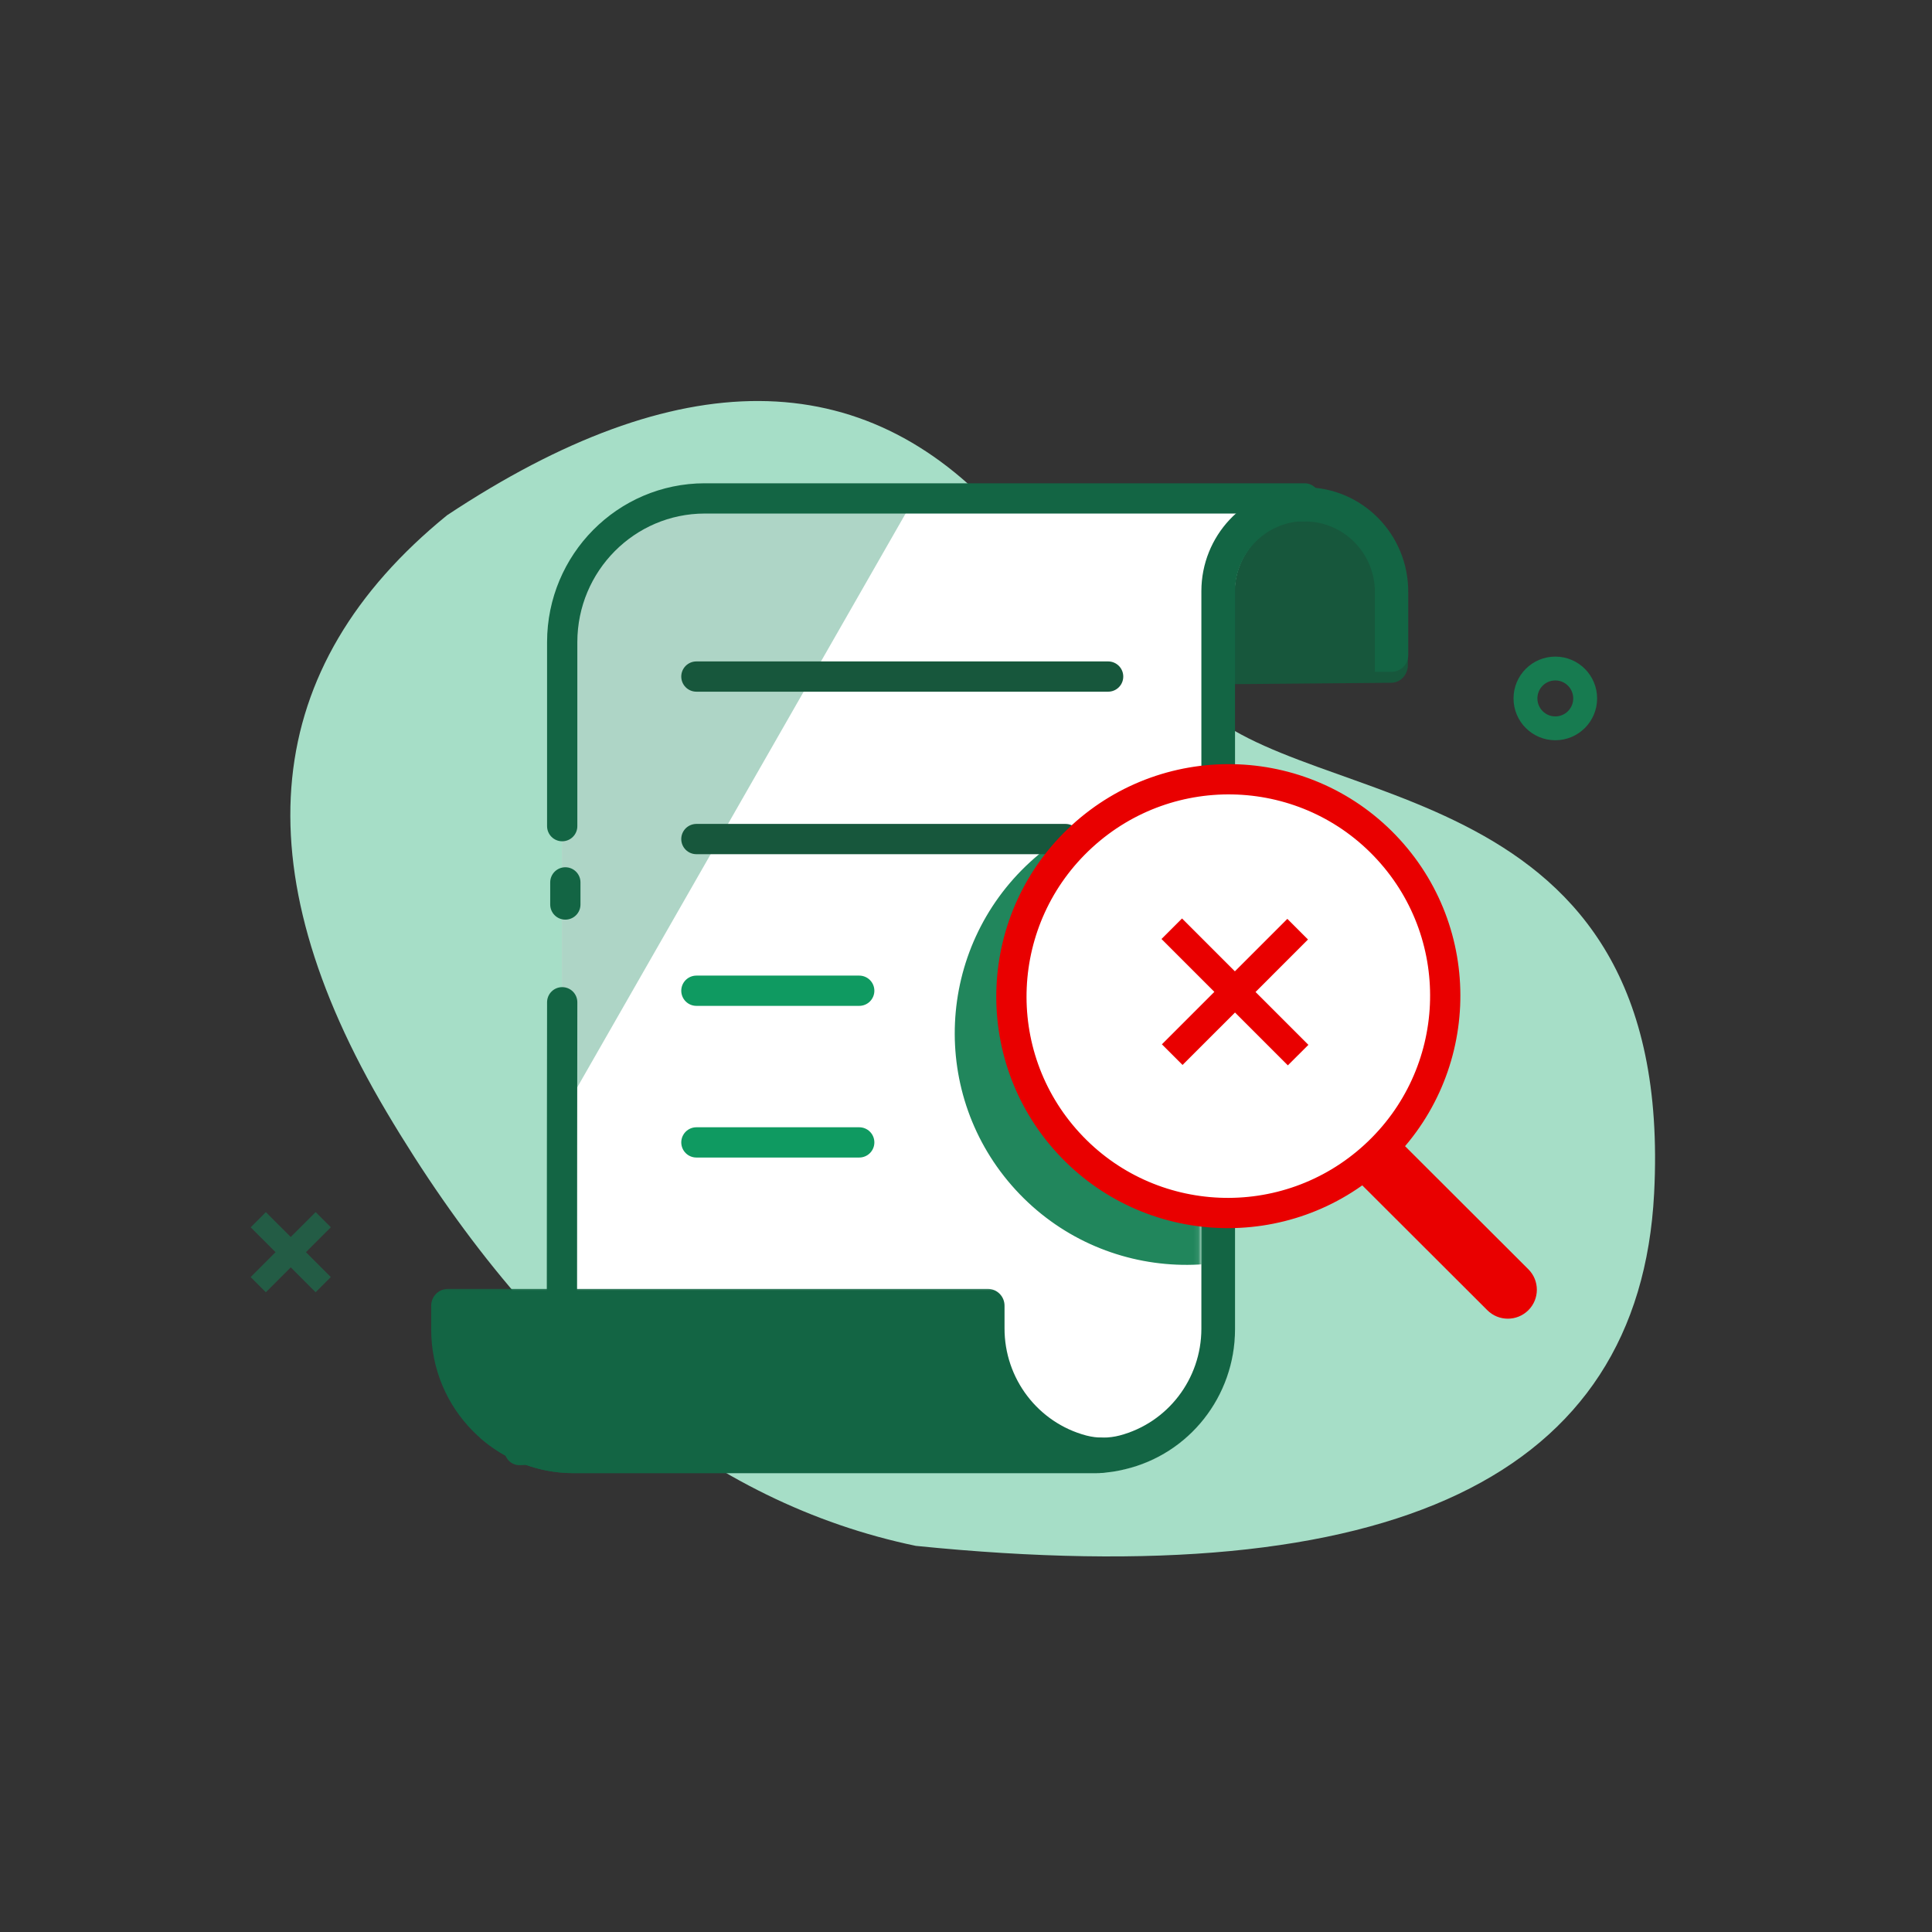 <svg width="378" height="378" viewBox="0 0 378 378" fill="none" xmlns="http://www.w3.org/2000/svg">
<rect x="0" y="0" width="378" height="378" fill="#333333" stroke="none"/>
<g clip-path="url(#clip0_1766_6233)">
<mask id="mask0_1766_6233" style="mask-type:luminance" maskUnits="userSpaceOnUse" x="0" y="0" width="378" height="378">
<path d="M378 0H0V378H378V0Z" fill="white"/>
</mask>
<g mask="url(#mask0_1766_6233)">
<path d="M179.184 302.452C272.609 311.907 320.758 288.925 323.632 233.506C327.942 150.378 255.332 159.358 234.186 137.45C213.039 115.541 236.729 146.676 196.003 101.276C168.852 71.009 132.674 70.853 87.468 100.811C51.005 130.488 47.061 169.408 75.636 217.569C104.211 265.729 138.726 294.024 179.184 302.452Z" fill="#A6DEC7"/>
<path d="M64.721 249.857L61.749 252.829L56.886 247.962L52.012 252.836L49.04 249.864L53.911 244.991L49.048 240.127L52.019 237.152L56.883 242.019L61.757 237.147L64.729 240.119L59.857 244.993L64.721 249.857Z" fill="#235C45"/>
<path d="M304.302 144.831C299.784 144.831 296.125 141.166 296.125 136.649C296.125 132.132 299.784 128.467 304.302 128.467C308.82 128.467 312.479 132.132 312.479 136.649C312.479 141.166 308.82 144.831 304.302 144.831ZM304.302 140.167C306.236 140.167 307.806 138.594 307.806 136.649C307.806 134.703 306.236 133.13 304.302 133.13C302.367 133.13 300.796 134.703 300.796 136.649C300.796 138.594 302.367 140.167 304.302 140.167Z" fill="#177B50"/>
<mask id="mask1_1766_6233" style="mask-type:luminance" maskUnits="userSpaceOnUse" x="134" y="94" width="148" height="43">
<path d="M281.651 94.557H134.622L134.537 136.599H281.565L281.651 94.557Z" fill="white"/>
</mask>
<g mask="url(#mask1_1766_6233)">
<path d="M136.727 96.69C155.568 96.69 157.923 107.826 157.923 118.942V131.07C157.923 132.992 159.384 134.553 161.182 134.553L272.198 133.588C273.997 133.588 275.457 132.028 275.457 130.106V117.031C275.457 105.105 266.411 95.435 255.254 95.435C254.498 95.435 135.938 96.69 136.727 96.69Z" fill="#17573C"/>
<path d="M136.724 98.728C136.724 100.546 138.201 102.022 140.021 102.022C255.278 102.022 255.299 102.021 255.32 102.022C262.873 102.035 268.993 108.208 269.005 115.828V131.452H272.264C274.062 131.452 275.523 129.98 275.523 128.165V115.828C275.571 104.559 266.555 95.386 255.386 95.338H255.255H254.039C253.74 95.356 253.449 95.404 253.154 95.436H140.016C138.198 95.436 136.724 96.91 136.724 98.728Z" fill="#136544"/>
</g>
<mask id="mask2_1766_6233" style="mask-type:luminance" maskUnits="userSpaceOnUse" x="89" y="92" width="182" height="198">
<path d="M270.372 92.439H89.495V289.388H270.372V92.439Z" fill="white"/>
</mask>
<g mask="url(#mask2_1766_6233)">
<path d="M255.254 101.616V95.434H137.865C122.484 95.457 110.021 108.025 109.997 123.534V284.893C109.997 286.706 111.457 288.178 113.255 288.178H213.765C229.126 288.13 241.559 275.566 241.569 260.078V115.803V115.649C241.665 108.092 247.761 101.637 255.254 101.626C255.284 101.626 255.313 101.617 255.342 101.616H255.254Z" fill="white"/>
<path d="M137.802 95.434C122.42 95.458 109.955 108.027 109.932 123.535V218.002L180.117 95.346L137.802 95.434Z" fill="#AED5C6"/>
<path d="M109.996 161.637V125.617C110.021 110.107 122.484 97.54 137.867 97.516H255.254M101.654 283.711C108.664 283.711 109.933 276.263 109.933 271.556C109.933 233.065 109.996 205.856 109.996 196.095M110.61 172.641V176.969" stroke="#136544" stroke-width="5.921" stroke-miterlimit="10" stroke-linecap="round"/>
<path d="M255.254 95.336H254.038C243.383 95.985 235.066 104.881 235.052 115.65V115.958V259.997C235.032 269.812 228.457 278.38 219.044 280.86C218.015 281.127 216.961 281.259 215.908 281.27V281.273H215.827H215.743H93.891C98.782 285.591 105.181 288.216 112.191 288.222H112.235H147.368H213.766C214.482 288.222 215.589 288.222 216.307 288.112C217.573 287.996 218.828 287.784 220.064 287.478C232.683 284.514 241.619 273.176 241.636 260.106V115.76V115.607C241.729 108.524 247.11 102.66 254.101 102.02C254.488 101.999 255.227 102.001 255.611 102.02L255.254 95.336Z" fill="#136544"/>
</g>
<mask id="mask3_1766_6233" style="mask-type:luminance" maskUnits="userSpaceOnUse" x="82" y="251" width="135" height="38">
<path d="M216.009 251.757H82.431V288.799H216.009V251.757Z" fill="white"/>
</mask>
<g mask="url(#mask3_1766_6233)">
<path d="M255.253 95.336H254.037C243.382 95.986 235.068 104.881 235.053 115.65V115.958V259.997C235.033 269.812 228.459 278.381 219.045 280.86C216.908 281.417 214.663 281.417 212.527 280.86C203.084 278.346 196.512 269.718 196.538 259.866V255.483C196.551 253.668 195.103 252.185 193.303 252.174H172.65H156.045H130.446H103.643H87.624C85.825 252.174 84.365 253.647 84.365 255.462V260.107C84.351 275.622 96.812 288.209 112.192 288.222H112.234H147.366H213.764C214.481 288.222 215.589 288.222 216.306 288.112C217.573 287.996 218.83 287.785 220.065 287.478C232.684 284.515 241.619 273.177 241.634 260.107V115.761V115.607C241.727 108.525 247.11 102.659 254.103 102.021C254.508 101.999 254.913 101.999 255.319 102.021C262.872 102.033 268.992 108.207 269.005 115.826V131.451H272.263C274.062 131.451 275.523 129.979 275.523 128.164V115.826C275.57 104.557 266.554 95.385 255.385 95.336H255.253Z" fill="#136544"/>
</g>
<mask id="mask4_1766_6233" style="mask-type:luminance" maskUnits="userSpaceOnUse" x="0" y="0" width="378" height="378">
<path d="M0 0H378V378H0V0Z" fill="white"/>
</mask>
<g mask="url(#mask4_1766_6233)">
<mask id="mask5_1766_6233" style="mask-type:luminance" maskUnits="userSpaceOnUse" x="112" y="99" width="131" height="183">
<path d="M242.874 99.799C235.22 99.799 136.304 99.799 136.304 99.799L118.935 112.164L112.458 149.551V252.294C112.458 252.294 191.355 252.294 193.71 252.294C196.065 252.294 196.36 254.355 196.36 255.827C196.36 257.299 197.832 281.734 215.201 281.734C232.57 281.734 234.925 265.836 234.925 257.005C234.925 248.173 234.925 116.579 234.925 113.636C234.925 110.692 238.458 101.86 242.874 99.799Z" fill="white"/>
</mask>
<g mask="url(#mask5_1766_6233)">
<path d="M260.839 233.335C278.136 217.486 279.335 190.644 263.518 173.382C247.7 156.12 220.856 154.975 203.559 170.825C186.262 186.675 185.061 213.518 200.879 230.78C216.696 248.041 243.542 249.185 260.839 233.335Z" fill="#21865C"/>
<path d="M260.839 233.335C278.136 217.486 279.335 190.644 263.518 173.382C247.7 156.12 220.856 154.975 203.559 170.825C186.262 186.675 185.061 213.518 200.879 230.78C216.696 248.041 243.542 249.185 260.839 233.335Z" stroke="#21865C" stroke-width="5.921" stroke-miterlimit="10"/>
</g>
</g>
<path d="M136.251 223.513H168.11" stroke="#0F9A61" stroke-width="5.921" stroke-miterlimit="10" stroke-linecap="round"/>
<path d="M136.251 193.839H168.11" stroke="#0F9A61" stroke-width="5.921" stroke-miterlimit="10" stroke-linecap="round"/>
<path d="M136.25 164.163H208.464" stroke="#17573C" stroke-width="5.921" stroke-miterlimit="10" stroke-linecap="round"/>
<path d="M136.25 132.369H216.809" stroke="#17573C" stroke-width="5.921" stroke-miterlimit="10" stroke-linecap="round"/>
<path d="M262.988 220.368C265.208 218.155 268.8 218.158 271.017 220.372L299.029 248.338C301.239 250.545 301.242 254.126 299.035 256.338L299.025 256.347C296.806 258.558 293.214 258.557 290.996 256.342L262.984 228.377C260.773 226.169 260.771 222.588 262.978 220.378L262.988 220.368Z" fill="#E90000"/>
<path d="M268.964 226.152C286.261 210.302 287.46 183.461 271.643 166.199C255.825 148.937 228.981 147.792 211.684 163.642C194.387 179.492 193.186 206.335 209.004 223.597C224.821 240.858 251.667 242.002 268.964 226.152Z" fill="white"/>
<path d="M268.964 226.152C286.261 210.302 287.46 183.461 271.643 166.199C255.825 148.937 228.981 147.792 211.684 163.642C194.387 179.492 193.186 206.335 209.004 223.597C224.821 240.858 251.667 242.002 268.964 226.152Z" stroke="#E90000" stroke-width="5.921" stroke-miterlimit="10"/>
<path d="M255.99 204.426L251.972 208.441L241.631 198.1L231.367 208.362L227.327 204.323L237.591 194.058L227.248 183.716L231.266 179.699L241.607 190.042L251.871 179.778L255.911 183.818L245.648 194.083L255.99 204.426Z" fill="#E90000"/>
</g>
</g>
<defs>
<clipPath id="clip0_1766_6233">
<rect width="378" height="378" fill="white"/>
</clipPath>
</defs>
</svg>
